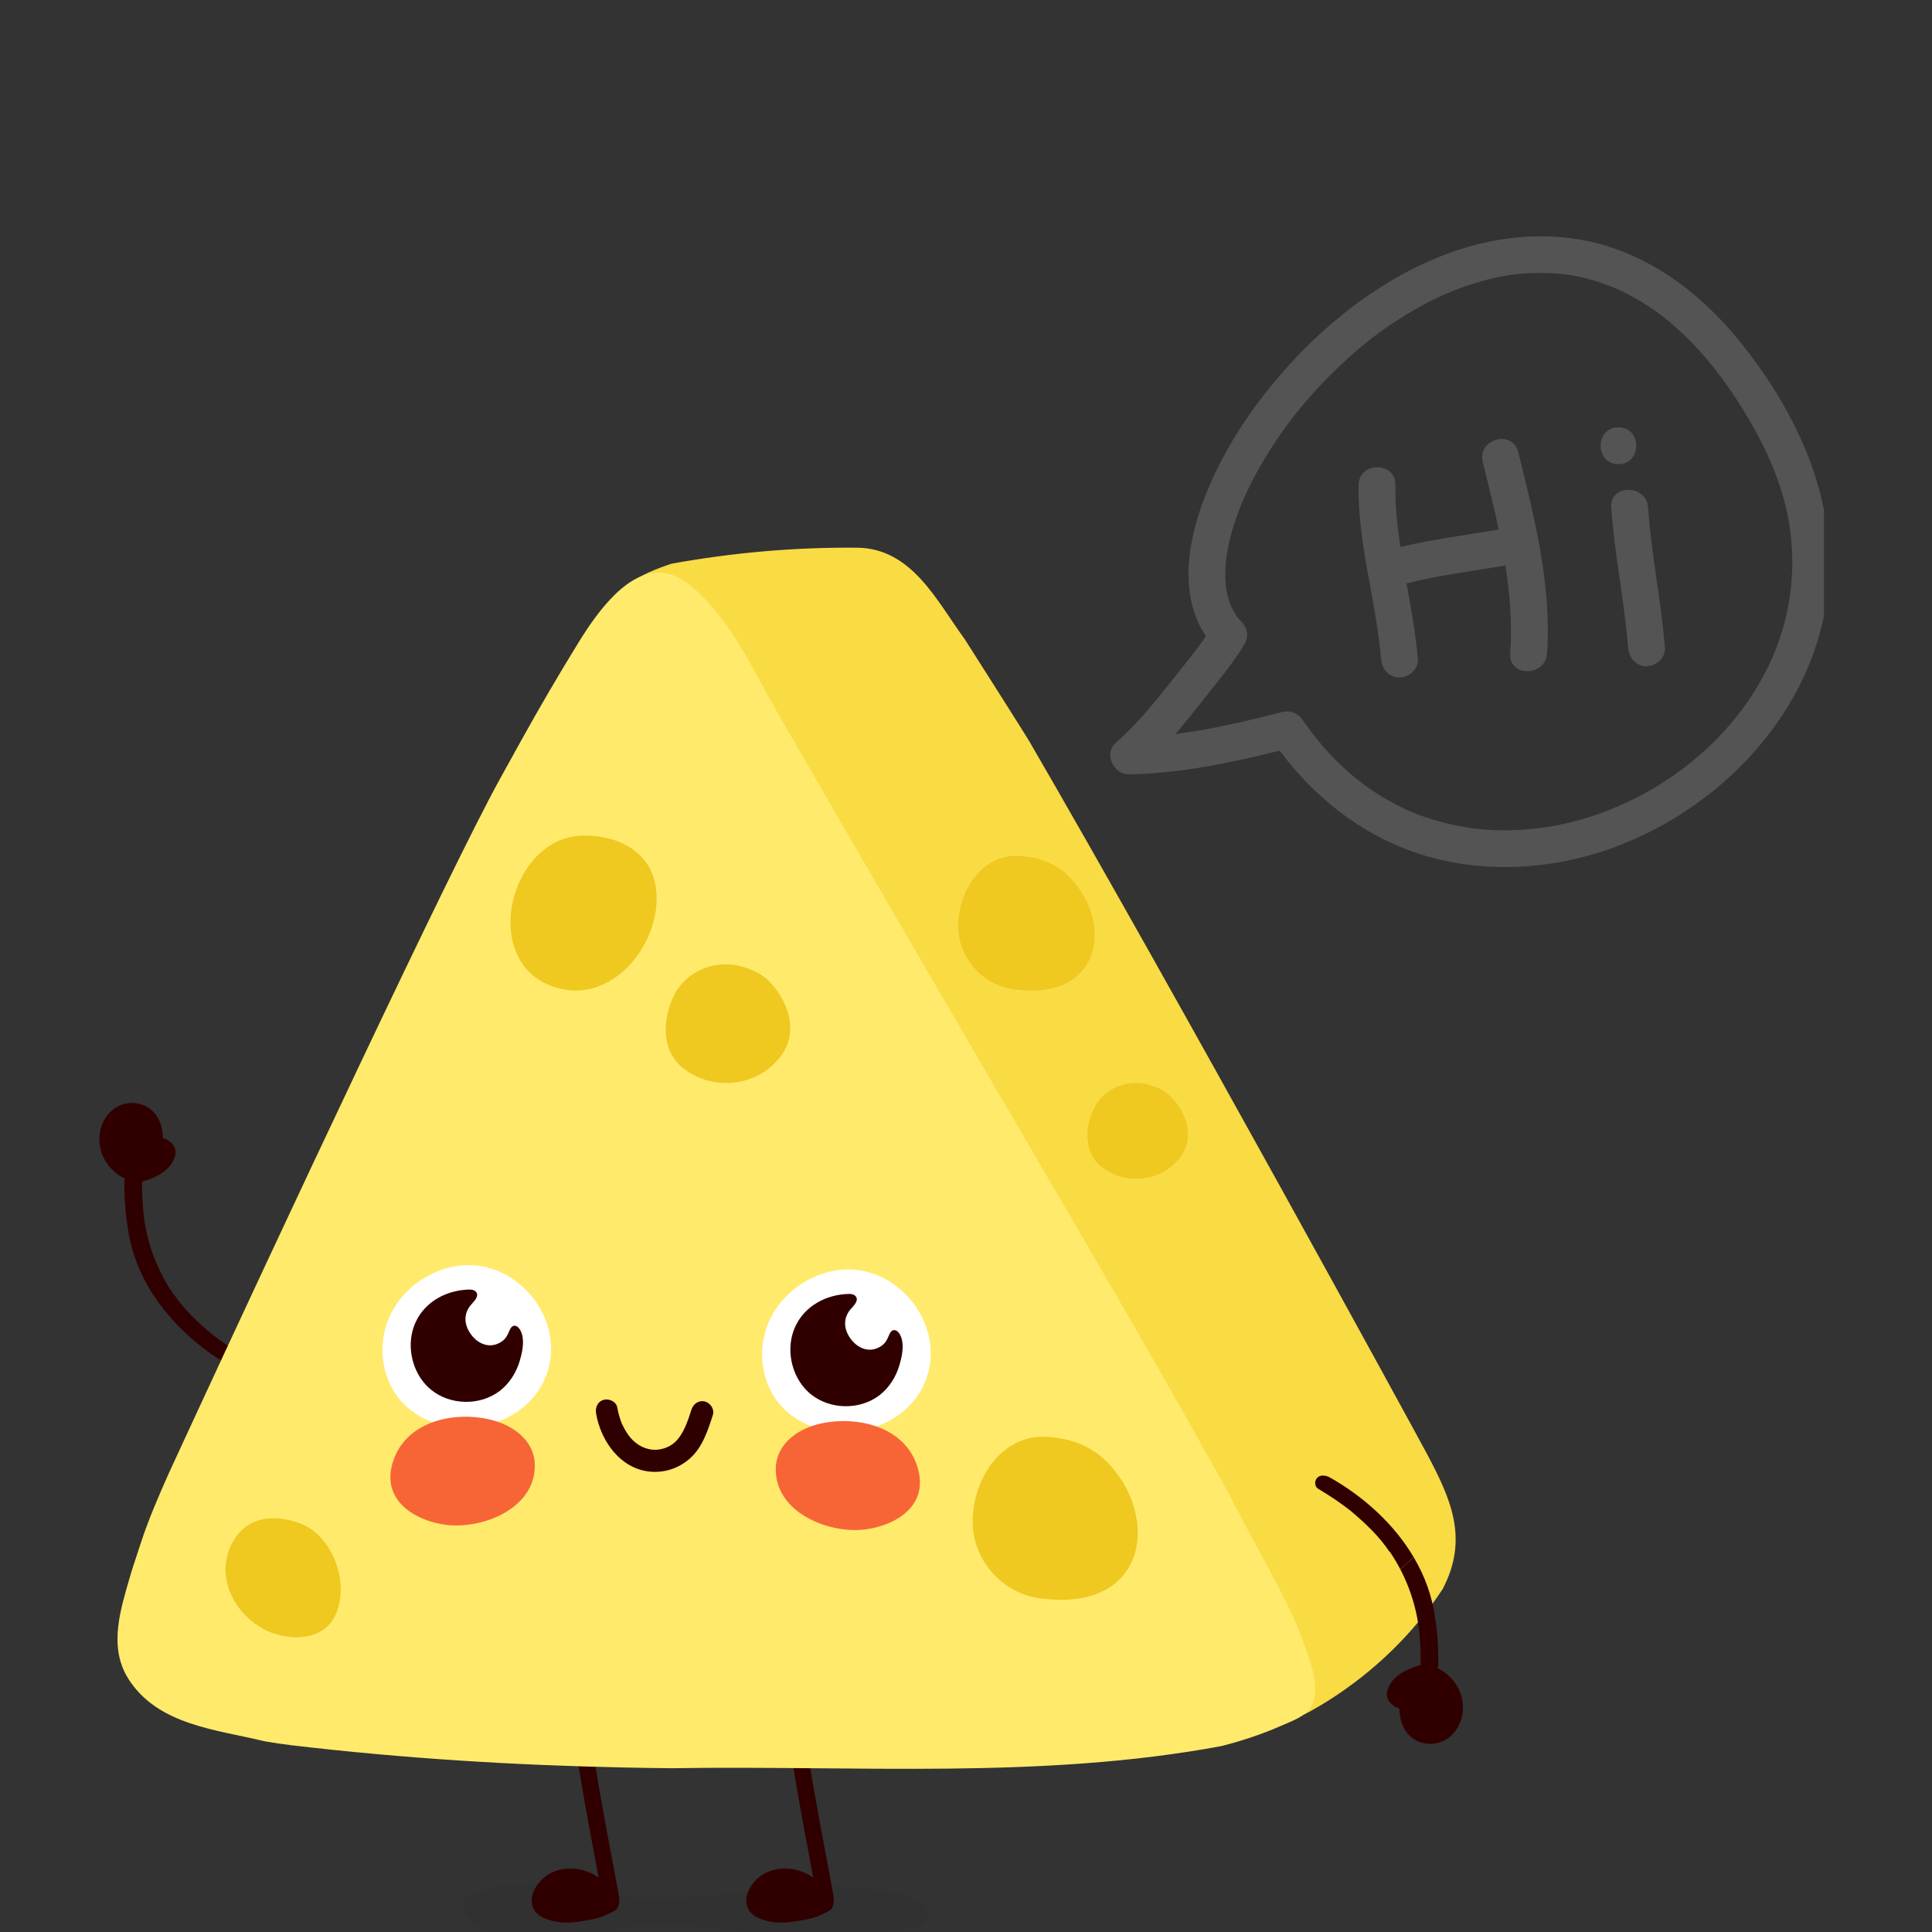 <svg xmlns="http://www.w3.org/2000/svg" xmlns:xlink="http://www.w3.org/1999/xlink" width="500" zoomAndPan="magnify" viewBox="0 0 375 375" height="500" preserveAspectRatio="xMidYMid meet" version="1.0"><rect x="0" y="0" width="375" height="375" fill="#333333" stroke="none"/><defs><clipPath id="37f9a5fd54"><path d="M 55 106.188 L 283 106.188 L 283 342 L 55 342 Z M 55 106.188 " clip-rule="nonzero"/></clipPath><clipPath id="54fe8ae6d8"><path d="M 215 45 L 354.031 45 L 354.031 168.57 L 215 168.57 Z M 215 45 " clip-rule="nonzero"/></clipPath></defs><path fill="#111111" d="M 89.789 370.656 C 90.137 371.242 90.523 371.855 90.973 372.414 C 91.418 372.973 91.93 373.473 92.527 373.828 C 97.168 376.59 102.902 376.039 108.219 375.723 C 108.98 375.676 109.73 375.637 110.469 375.609 C 117.668 375.227 124.77 372.883 132.008 373.656 C 132.809 373.703 133.605 373.766 134.406 373.836 C 140 374.332 145.582 375.34 151.227 375.52 C 159.262 375.777 167.348 375.641 175.359 374.559 C 176.633 374.391 178.844 374.211 179.652 372.574 C 180.465 370.93 179.621 369.668 178.438 369.109 C 172.723 366.41 166.508 366.406 160.539 366.121 C 148.383 365.543 136.387 369.367 124.273 368.414 C 122.926 368.305 121.586 368.109 120.25 367.871 C 117.805 367.434 115.258 366.945 112.676 366.555 C 111.816 366.426 110.953 366.305 110.09 366.203 C 105.949 365.906 101.477 365.383 97.281 365.969 C 96.441 366.09 95.613 366.25 94.805 366.469 C 93.176 367.016 91.586 367.602 90.191 368.711 C 89.914 369.258 89.797 369.957 89.789 370.656 Z M 89.789 370.656 " fill-opacity="0.05" fill-rule="nonzero"/><path fill="#300000" d="M 112.746 320.09 C 112.801 320.883 112.863 321.676 112.93 322.469 C 112.961 322.844 112.992 323.215 113.027 323.59 C 113.043 323.758 113.059 323.926 113.07 324.09 C 113.043 323.785 113.113 324.52 113.121 324.605 C 113.273 326.184 113.445 327.758 113.633 329.328 C 114.008 332.516 114.449 335.688 114.934 338.844 C 115.895 345.125 117.027 351.344 118.188 357.555 C 118.848 361.07 119.512 364.582 120.164 368.102 C 120.375 369.262 119.895 370.645 119.055 370.922 C 118.223 371.199 117.336 370.562 117.105 369.32 C 114.785 356.754 112.246 344.242 110.68 331.414 C 110.449 329.539 110.242 327.656 110.059 325.766 C 109.875 323.879 109.711 321.984 109.574 320.09 C 109.488 318.891 110.359 317.738 111.152 317.789 C 112.086 317.852 112.648 318.805 112.746 320.09 Z M 112.746 320.09 " fill-opacity="1" fill-rule="nonzero"/><path fill="#300000" d="M 119.871 368.652 C 119.559 367.992 119.184 367.395 118.656 366.879 C 118.652 366.871 118.648 366.867 118.641 366.859 C 118.605 366.805 118.574 366.746 118.551 366.684 C 118.422 366.477 118.25 366.293 118.082 366.117 C 117.875 365.895 117.668 365.676 117.445 365.465 C 116.383 364.445 115.129 363.688 113.746 363.195 C 111.391 362.355 108.57 362.516 106.414 363.84 C 104.312 365.133 102.309 368.121 103.617 370.605 C 104.285 371.871 105.805 372.484 107.109 372.82 C 108.5 373.18 109.938 373.25 111.363 373.113 C 112.738 372.98 114.098 372.723 115.453 372.434 C 116.805 372.141 118.09 371.57 119.289 370.879 C 119.656 370.684 119.883 370.371 119.988 370.016 C 120.133 369.578 120.094 369.082 119.871 368.652 Z M 119.871 368.652 " fill-opacity="1" fill-rule="nonzero"/><path fill="#300000" d="M 154.395 320.09 C 154.449 320.883 154.512 321.676 154.578 322.469 C 154.609 322.844 154.641 323.215 154.676 323.59 C 154.691 323.758 154.707 323.926 154.719 324.09 C 154.691 323.785 154.762 324.52 154.77 324.605 C 154.922 326.184 155.094 327.758 155.281 329.328 C 155.656 332.516 156.098 335.688 156.582 338.844 C 157.543 345.125 158.676 351.344 159.836 357.555 C 160.496 361.07 161.16 364.582 161.812 368.102 C 162.023 369.262 161.543 370.645 160.703 370.922 C 159.871 371.199 158.984 370.562 158.754 369.32 C 156.434 356.754 153.895 344.242 152.328 331.414 C 152.098 329.539 151.891 327.656 151.707 325.766 C 151.523 323.879 151.359 321.984 151.223 320.09 C 151.137 318.891 152.008 317.738 152.801 317.789 C 153.734 317.852 154.297 318.805 154.395 320.09 Z M 154.395 320.09 " fill-opacity="1" fill-rule="nonzero"/><path fill="#300000" d="M 161.52 368.652 C 161.207 367.992 160.832 367.395 160.305 366.879 C 160.301 366.871 160.297 366.867 160.289 366.859 C 160.254 366.805 160.223 366.746 160.199 366.684 C 160.07 366.477 159.898 366.293 159.734 366.117 C 159.527 365.895 159.316 365.676 159.094 365.465 C 158.031 364.445 156.777 363.688 155.398 363.195 C 153.039 362.355 150.219 362.516 148.062 363.84 C 145.961 365.133 143.957 368.121 145.266 370.605 C 145.934 371.871 147.453 372.484 148.758 372.82 C 150.148 373.18 151.586 373.25 153.012 373.113 C 154.387 372.98 155.75 372.723 157.102 372.434 C 158.453 372.141 159.738 371.57 160.938 370.879 C 161.305 370.684 161.531 370.371 161.637 370.016 C 161.781 369.578 161.742 369.082 161.52 368.652 Z M 161.52 368.652 " fill-opacity="1" fill-rule="nonzero"/><g clip-path="url(#37f9a5fd54)"><path fill="#f9db43" d="M 59.707 299.375 C 56.121 307.555 52.746 317.879 59.145 325.969 C 62.516 330.309 67.285 333.008 72.633 333.477 C 73.562 333.594 74.609 333.594 75.539 333.711 C 83.449 334.648 91.008 335.469 98.918 335.938 C 107.988 336.465 117 336.641 126.016 336.789 C 129.02 336.836 132.02 336.883 135.02 336.949 C 153.227 336.758 171.02 339.926 189.277 341.449 C 207.422 342.977 225.449 340.512 243.047 336.371 C 246.574 335.391 250.031 334.18 253.383 332.656 C 254.926 331.852 256.426 330.977 257.887 330.051 C 266.648 324.496 274.301 317.156 280.008 308.457 C 281.305 305.988 282.047 303.656 282.363 301.402 C 282.676 299.148 282.562 296.977 282.137 294.832 C 281.289 290.547 279.203 286.387 276.836 281.941 C 274.527 277.605 228.543 193.395 199.688 143.715 C 199.109 142.723 188.055 125.281 187.262 124.078 C 181.812 116.625 177.016 106.488 166.484 106.309 C 154.391 106.191 142.293 107.246 130.359 109.41 C 128.832 109.906 127.332 110.469 125.883 111.121 C 121.535 113.078 118.273 116.613 115.484 121.012 C 113.391 124.41 111.594 127.301 109.855 130.695 C 109.512 131.426 109.172 132.152 108.836 132.879 C 108.5 133.605 108.164 134.328 107.832 135.055 C 107.391 135.992 106.961 136.93 106.539 137.855 C 106.121 138.781 105.711 139.703 105.312 140.605 C 104.801 141.93 104.305 143.254 103.809 144.578 C 103.453 145.953 103.129 147.344 102.836 148.75 C 102.246 150.695 101.676 152.648 101.125 154.605 C 97.82 166.355 95.324 178.316 92.922 190.281 C 91.879 195.711 90.871 201.188 89.844 206.699 C 88.215 215.848 86.355 224.289 84.223 232.918 C 82.762 238.723 81.102 244.543 79.133 250.375 C 77.172 256.211 74.91 262.051 72.32 267.891 C 68.91 275.305 66.004 282.93 63.109 290.504 C 61.879 293.754 60.754 296.73 59.707 299.375 Z M 59.707 299.375 " fill-opacity="1" fill-rule="nonzero"/></g><path fill="#300000" d="M 47.59 263.312 C 45.32 261.988 43.16 260.562 41.113 258.953 L 41.207 259.008 C 38.441 256.715 35.781 254.238 33.785 251.273 L 33.824 251.422 C 33.027 250.289 32.309 249.113 31.66 247.898 L 29.109 250.309 C 33.02 256.793 39.043 262.066 45.625 265.699 C 46.512 266.105 47.707 266.191 48.219 265.117 C 48.512 264.41 48.234 263.613 47.59 263.312 Z M 47.59 263.312 " fill-opacity="1" fill-rule="nonzero"/><path fill="#300000" d="M 27.578 230.176 C 27.578 230.145 27.578 230.113 27.582 230.082 C 27.578 229.914 27.578 230.152 27.578 230.176 Z M 27.578 230.176 " fill-opacity="1" fill-rule="nonzero"/><path fill="#300000" d="M 27.75 234.293 C 27.684 233.508 27.637 232.723 27.609 231.938 C 27.594 231.52 27.582 231.102 27.578 230.684 C 27.578 230.488 27.582 230.289 27.578 230.094 C 27.578 230.09 27.578 230.086 27.578 230.082 C 27.578 230.113 27.578 230.145 27.578 230.176 C 27.578 230.152 27.578 229.914 27.578 230.082 C 27.582 229.965 27.582 229.848 27.586 229.734 C 27.605 228.824 27.125 227.863 26.121 227.766 C 25.281 227.68 24.188 228.266 24.168 229.242 C 24.102 232.297 24.312 235.344 24.801 238.332 C 25.387 242.66 26.918 246.676 29.109 250.309 L 31.66 247.898 C 29.43 243.715 28.082 239.078 27.75 234.293 Z M 27.75 234.293 " fill-opacity="1" fill-rule="nonzero"/><path fill="#300000" d="M 26.793 227.855 C 26.332 227.824 25.895 227.734 25.477 227.602 C 25.059 227.465 24.664 227.281 24.293 227.059 C 22.281 225.695 20.656 223.5 20.836 220.812 C 20.867 220.398 20.93 219.996 21.027 219.605 C 21.48 217.055 23.949 215.258 26.348 215.664 C 30.113 216.352 30.895 221.156 29.379 224.422 C 29.152 224.977 28.875 225.5 28.543 225.973 C 28.23 226.422 27.871 226.836 27.457 227.211 C 27.262 227.402 27.039 227.613 26.793 227.855 Z M 26.793 227.855 " fill-opacity="1" fill-rule="nonzero"/><path fill="#300000" d="M 27.012 226.309 C 26.676 226.281 26.336 226.238 26.012 226.148 C 26.289 226.227 25.785 226.059 25.789 226.059 C 25.637 226 25.488 225.934 25.34 225.863 C 25.301 225.844 24.867 225.57 25.164 225.777 C 25.062 225.707 24.961 225.633 24.863 225.555 C 24.664 225.406 24.473 225.246 24.285 225.082 C 24.191 225 24.098 224.914 24.008 224.824 C 23.965 224.785 23.676 224.477 23.934 224.762 C 23.766 224.574 23.602 224.383 23.449 224.184 C 23.324 224.02 23.203 223.848 23.094 223.672 C 23.027 223.566 22.961 223.457 22.898 223.348 C 23.09 223.68 22.836 223.207 22.805 223.141 C 22.703 222.91 22.613 222.676 22.539 222.434 C 22.512 222.355 22.488 222.273 22.465 222.191 C 22.562 222.547 22.461 222.133 22.453 222.078 C 22.406 221.824 22.379 221.562 22.367 221.305 C 22.363 221.25 22.387 220.82 22.363 221.172 C 22.375 220.973 22.391 220.773 22.418 220.574 C 22.453 220.324 22.508 220.078 22.562 219.828 C 22.59 219.703 22.613 219.578 22.645 219.453 C 22.543 219.84 22.66 219.438 22.684 219.371 C 22.773 219.137 22.883 218.914 23.004 218.695 C 22.809 219.051 23.008 218.699 23.055 218.637 C 23.125 218.535 23.203 218.441 23.277 218.344 C 23.355 218.25 23.441 218.164 23.523 218.07 C 23.789 217.777 23.27 218.254 23.586 218.016 C 23.777 217.871 23.973 217.727 24.168 217.586 C 24.488 217.359 23.887 217.703 24.242 217.543 C 24.332 217.504 24.422 217.457 24.516 217.418 C 24.605 217.379 24.699 217.344 24.793 217.312 C 24.867 217.285 24.941 217.262 25.02 217.238 C 24.824 217.285 24.812 217.289 24.98 217.25 C 25.219 217.211 25.449 217.184 25.691 217.164 C 26.074 217.133 25.387 217.113 25.766 217.172 C 25.867 217.188 25.969 217.191 26.066 217.207 C 26.168 217.223 26.266 217.246 26.363 217.266 C 26.746 217.336 26.059 217.133 26.414 217.281 C 26.57 217.344 27.035 217.449 27.121 217.605 C 27.062 217.57 27.008 217.539 26.949 217.504 C 27.012 217.543 27.07 217.582 27.129 217.625 C 27.215 217.688 27.297 217.758 27.379 217.828 C 27.43 217.875 27.48 217.922 27.535 217.969 C 27.809 218.203 27.328 217.699 27.551 217.984 C 27.684 218.152 27.816 218.316 27.934 218.5 C 27.988 218.586 28.203 218.82 27.957 218.523 C 28.043 218.625 28.094 218.797 28.145 218.918 C 28.219 219.086 28.281 219.262 28.34 219.438 C 28.371 219.543 28.402 219.652 28.434 219.758 C 28.324 219.367 28.422 219.738 28.438 219.816 C 28.523 220.273 28.559 220.73 28.566 221.195 C 28.559 220.793 28.566 221.188 28.562 221.262 C 28.555 221.418 28.539 221.574 28.523 221.73 C 28.492 222.004 28.449 222.277 28.395 222.547 C 28.379 222.621 28.359 222.699 28.34 222.777 C 28.324 222.852 28.305 222.926 28.281 223.004 C 28.344 222.789 28.348 222.766 28.297 222.938 C 28.203 223.195 28.113 223.445 28.008 223.695 C 27.863 224.031 27.711 224.355 27.543 224.68 C 27.523 224.715 27.379 224.938 27.516 224.734 C 27.398 224.914 27.277 225.09 27.145 225.262 C 26.625 225.941 26.238 226.234 25.586 226.875 C 25.004 227.445 25.199 228.613 25.816 229.074 C 26.562 229.625 27.371 229.453 27.996 228.84 C 28.055 228.781 28.117 228.723 28.176 228.664 C 28.371 228.473 28.039 228.793 28.219 228.621 C 28.359 228.488 28.5 228.359 28.641 228.223 C 28.969 227.91 29.277 227.586 29.555 227.227 C 30.062 226.559 30.465 225.816 30.801 225.051 C 31.266 223.977 31.582 222.82 31.633 221.645 C 31.738 219.254 31.051 216.566 28.988 215.133 C 26.75 213.582 23.719 213.754 21.668 215.574 C 19.469 217.527 18.801 220.734 19.637 223.516 C 20.543 226.52 23.445 229.137 26.574 229.402 C 27.379 229.473 28.238 228.953 28.324 228.078 C 28.402 227.273 27.875 226.383 27.012 226.309 Z M 27.012 226.309 " fill-opacity="1" fill-rule="nonzero"/><path fill="#300000" d="M 31.016 224.617 C 31.152 224.402 31.277 224.18 31.43 223.98 C 31.469 223.918 31.516 223.863 31.562 223.809 C 31.531 223.84 31.504 223.871 31.473 223.902 C 31.387 223.914 30.938 224.07 30.902 223.992 C 30.953 223.996 31 224.004 31.051 224.012 C 31.133 224.027 31.117 224.02 30.996 223.988 C 30.879 223.949 30.863 223.945 30.945 223.977 C 30.996 223.992 31.043 224.012 31.09 224.035 C 31.336 224.121 30.984 224.008 31.004 223.973 C 31.031 223.992 31.059 224.016 31.086 224.035 C 31.188 224.125 31.191 224.121 31.098 224.023 C 31.02 223.938 31.008 223.926 31.059 223.988 C 31.09 224.023 31.117 224.062 31.145 224.105 C 31.074 224.117 30.996 223.754 30.992 223.711 C 31.035 223.977 30.961 223.438 30.984 223.625 C 30.996 223.727 31.059 223.465 30.98 223.617 C 30.926 223.719 30.887 223.84 30.84 223.949 C 30.789 224.078 30.766 224.102 30.852 223.965 C 30.73 224.168 30.574 224.348 30.422 224.527 C 30.344 224.621 30.301 224.668 30.414 224.555 C 30.332 224.637 30.234 224.715 30.145 224.789 C 29.977 224.926 29.801 225.051 29.621 225.168 C 29.539 225.223 29.453 225.27 29.375 225.32 C 29.598 225.184 29.324 225.344 29.277 225.367 C 29.082 225.465 28.887 225.543 28.688 225.629 C 27.793 226.023 26.883 226.367 25.938 226.613 C 26.312 227.582 26.691 228.551 27.07 229.523 C 28.32 229.188 29.438 228.242 30.059 227.105 C 30.348 226.582 30.645 226.051 30.887 225.508 C 30.988 225.281 31.09 225.055 31.176 224.824 C 31.344 224.367 31.367 223.938 31.352 223.453 C 31.324 222.633 30.406 221.957 29.629 222.086 C 28.746 222.23 28.242 222.945 28.273 223.82 C 28.289 224.207 28.328 223.57 28.336 223.574 C 28.344 223.582 28.238 223.824 28.23 223.844 C 28.141 224.055 28.051 224.262 27.953 224.465 C 27.758 224.887 27.531 225.305 27.297 225.707 C 27.379 225.562 27.316 225.672 27.258 225.746 C 27.195 225.824 27.133 225.902 27.066 225.977 C 26.992 226.07 26.934 226.129 27.055 226.012 C 26.988 226.074 26.918 226.133 26.844 226.191 C 26.773 226.246 26.699 226.301 26.625 226.352 C 26.312 226.574 26.746 226.332 26.547 226.398 C 26.34 226.473 26.148 226.559 25.934 226.613 C 25.148 226.824 24.75 227.93 25.059 228.641 C 25.434 229.488 26.227 229.742 27.066 229.52 C 28.297 229.199 29.539 228.742 30.664 228.141 C 31.965 227.441 33.141 226.461 33.738 225.066 C 34.047 224.348 34.211 223.578 33.934 222.824 C 33.676 222.121 33.137 221.629 32.512 221.27 C 31.898 220.918 31.039 220.75 30.363 220.996 C 29.531 221.297 29.062 221.938 28.605 222.652 C 28.168 223.336 28.113 224.312 28.836 224.848 C 29.453 225.305 30.547 225.348 31.016 224.617 Z M 31.016 224.617 " fill-opacity="1" fill-rule="nonzero"/><path fill="#300000" d="M 256.004 289.062 C 258.266 290.41 260.414 291.852 262.445 293.477 L 262.355 293.422 C 265.102 295.738 267.738 298.238 269.711 301.219 L 269.676 301.07 C 270.461 302.207 271.172 303.395 271.809 304.613 L 274.379 302.223 C 270.523 295.703 264.543 290.383 257.992 286.695 C 257.109 286.281 255.914 286.18 255.395 287.254 C 255.094 287.961 255.367 288.758 256.004 289.062 Z M 256.004 289.062 " fill-opacity="1" fill-rule="nonzero"/><path fill="#300000" d="M 275.605 318.25 C 275.668 319.035 275.707 319.82 275.73 320.605 C 275.742 321.023 275.746 321.441 275.746 321.859 C 275.746 322.055 275.742 322.254 275.742 322.449 C 275.742 322.453 275.742 322.457 275.742 322.461 C 275.742 322.43 275.746 322.398 275.746 322.367 C 275.746 322.391 275.742 322.629 275.742 322.461 C 275.738 322.578 275.738 322.695 275.734 322.809 C 275.707 323.715 276.176 324.684 277.18 324.793 C 278.02 324.883 279.117 324.305 279.145 323.332 C 279.234 320.277 279.051 317.23 278.586 314.234 C 278.035 309.902 276.539 305.875 274.379 302.227 L 271.809 304.613 C 274.004 308.816 275.312 313.465 275.605 318.25 Z M 275.605 318.25 " fill-opacity="1" fill-rule="nonzero"/><path fill="#300000" d="M 276.512 324.695 C 276.973 324.73 277.41 324.824 277.824 324.961 C 278.238 325.102 278.633 325.285 279.004 325.512 C 281.004 326.895 282.609 329.105 282.41 331.789 C 282.375 332.199 282.305 332.605 282.207 332.992 C 281.73 335.543 279.25 337.316 276.855 336.887 C 273.094 336.172 272.352 331.359 273.895 328.105 C 274.125 327.555 274.41 327.035 274.742 326.562 C 275.059 326.117 275.422 325.703 275.84 325.332 C 276.039 325.148 276.262 324.938 276.512 324.695 Z M 276.512 324.695 " fill-opacity="1" fill-rule="nonzero"/><path fill="#300000" d="M 276.281 326.238 C 276.613 326.27 276.953 326.316 277.277 326.41 C 277 326.328 277.504 326.5 277.5 326.5 C 277.652 326.562 277.801 326.629 277.945 326.699 C 277.984 326.719 278.418 327 278.121 326.789 C 278.223 326.859 278.32 326.934 278.422 327.008 C 278.617 327.164 278.812 327.32 278.996 327.488 C 279.09 327.574 279.18 327.66 279.27 327.746 C 279.312 327.789 279.598 328.098 279.344 327.816 C 279.508 328 279.672 328.195 279.82 328.395 C 279.945 328.562 280.066 328.734 280.176 328.91 C 280.242 329.02 280.305 329.125 280.367 329.234 C 280.18 328.902 280.43 329.379 280.457 329.445 C 280.559 329.676 280.645 329.914 280.719 330.152 C 280.746 330.234 280.766 330.316 280.789 330.398 C 280.695 330.039 280.793 330.453 280.801 330.508 C 280.844 330.766 280.871 331.027 280.883 331.285 C 280.883 331.34 280.859 331.77 280.887 331.418 C 280.871 331.617 280.852 331.816 280.824 332.012 C 280.785 332.266 280.73 332.512 280.672 332.758 C 280.645 332.887 280.621 333.012 280.586 333.137 C 280.691 332.75 280.57 333.148 280.547 333.215 C 280.453 333.449 280.344 333.672 280.219 333.891 C 280.418 333.535 280.215 333.887 280.168 333.949 C 280.098 334.047 280.023 334.145 279.941 334.238 C 279.863 334.332 279.777 334.422 279.695 334.512 C 279.43 334.805 279.949 334.328 279.633 334.566 C 279.438 334.711 279.246 334.852 279.047 334.988 C 278.727 335.211 279.328 334.875 278.973 335.031 C 278.883 335.074 278.793 335.117 278.699 335.156 C 278.609 335.191 278.516 335.227 278.422 335.258 C 278.344 335.285 278.27 335.309 278.195 335.328 C 278.387 335.285 278.398 335.281 278.23 335.32 C 277.992 335.355 277.762 335.383 277.523 335.398 C 277.137 335.426 277.824 335.453 277.445 335.391 C 277.344 335.375 277.242 335.367 277.145 335.352 C 277.047 335.336 276.949 335.312 276.848 335.293 C 276.465 335.215 277.152 335.426 276.801 335.277 C 276.645 335.207 276.18 335.102 276.094 334.945 C 276.152 334.977 276.207 335.012 276.266 335.047 C 276.203 335.008 276.145 334.965 276.09 334.922 C 276.004 334.859 275.922 334.793 275.84 334.723 C 275.785 334.676 275.738 334.625 275.684 334.578 C 275.414 334.34 275.891 334.848 275.668 334.562 C 275.539 334.391 275.406 334.227 275.293 334.043 C 275.238 333.957 275.02 333.719 275.266 334.02 C 275.184 333.918 275.133 333.746 275.082 333.625 C 275.012 333.453 274.949 333.281 274.895 333.105 C 274.859 332.996 274.832 332.887 274.801 332.781 C 274.906 333.172 274.812 332.801 274.801 332.723 C 274.715 332.266 274.688 331.805 274.68 331.34 C 274.684 331.746 274.68 331.352 274.684 331.277 C 274.695 331.121 274.707 330.965 274.727 330.805 C 274.758 330.531 274.805 330.262 274.863 329.992 C 274.879 329.914 274.898 329.84 274.918 329.762 C 274.938 329.688 274.957 329.613 274.977 329.535 C 274.914 329.75 274.91 329.773 274.965 329.602 C 275.059 329.348 275.148 329.094 275.258 328.848 C 275.406 328.512 275.559 328.188 275.73 327.867 C 275.75 327.832 275.895 327.609 275.762 327.816 C 275.879 327.637 276 327.461 276.133 327.289 C 276.66 326.613 277.047 326.324 277.703 325.688 C 278.293 325.121 278.105 323.953 277.492 323.488 C 276.754 322.93 275.941 323.098 275.312 323.703 C 275.25 323.762 275.191 323.82 275.129 323.879 C 274.934 324.066 275.27 323.75 275.086 323.918 C 274.945 324.051 274.805 324.184 274.664 324.312 C 274.332 324.625 274.02 324.945 273.738 325.305 C 273.227 325.969 272.816 326.707 272.477 327.473 C 272 328.539 271.68 329.695 271.617 330.867 C 271.492 333.258 272.156 335.949 274.207 337.398 C 276.43 338.973 279.465 338.828 281.527 337.023 C 283.742 335.09 284.441 331.887 283.625 329.098 C 282.746 326.086 279.863 323.445 276.738 323.152 C 275.934 323.078 275.07 323.59 274.977 324.461 C 274.895 325.262 275.414 326.16 276.281 326.238 Z M 276.281 326.238 " fill-opacity="1" fill-rule="nonzero"/><path fill="#300000" d="M 272.262 327.898 C 272.121 328.109 271.996 328.332 271.844 328.535 C 271.801 328.594 271.754 328.648 271.703 328.703 C 271.734 328.672 271.77 328.641 271.801 328.609 C 271.887 328.598 272.336 328.449 272.367 328.523 C 272.32 328.52 272.27 328.516 272.219 328.504 C 272.137 328.488 272.156 328.496 272.273 328.527 C 272.391 328.566 272.406 328.57 272.324 328.539 C 272.277 328.523 272.23 328.504 272.184 328.48 C 271.934 328.391 272.285 328.512 272.266 328.543 C 272.238 328.523 272.211 328.5 272.184 328.48 C 272.082 328.391 272.082 328.391 272.172 328.492 C 272.25 328.582 272.262 328.594 272.211 328.527 C 272.18 328.492 272.152 328.453 272.129 328.41 C 272.199 328.398 272.27 328.762 272.277 328.809 C 272.234 328.539 272.305 329.082 272.281 328.895 C 272.27 328.789 272.207 329.051 272.289 328.902 C 272.344 328.797 272.383 328.68 272.43 328.57 C 272.484 328.441 272.504 328.418 272.422 328.555 C 272.543 328.352 272.699 328.176 272.852 327.996 C 272.93 327.902 272.977 327.855 272.859 327.969 C 272.945 327.887 273.039 327.812 273.133 327.734 C 273.301 327.602 273.477 327.477 273.66 327.359 C 273.742 327.309 273.824 327.262 273.91 327.211 C 273.68 327.348 273.957 327.188 274.008 327.164 C 274.199 327.07 274.398 326.992 274.594 326.906 C 275.492 326.52 276.41 326.188 277.355 325.945 C 276.988 324.973 276.617 324 276.246 323.031 C 274.992 323.352 273.867 324.293 273.234 325.422 C 272.945 325.941 272.645 326.469 272.395 327.012 C 272.293 327.234 272.188 327.461 272.102 327.695 C 271.93 328.152 271.902 328.578 271.914 329.062 C 271.938 329.883 272.844 330.566 273.625 330.445 C 274.508 330.309 275.016 329.598 274.996 328.723 C 274.984 328.336 274.938 328.973 274.93 328.965 C 274.922 328.957 275.031 328.719 275.039 328.695 C 275.129 328.488 275.223 328.281 275.32 328.078 C 275.516 327.66 275.75 327.242 275.988 326.844 C 275.902 326.984 275.965 326.875 276.023 326.805 C 276.09 326.727 276.152 326.652 276.219 326.574 C 276.293 326.484 276.355 326.422 276.23 326.539 C 276.297 326.477 276.371 326.418 276.441 326.363 C 276.516 326.309 276.59 326.254 276.668 326.203 C 276.977 325.984 276.543 326.223 276.742 326.156 C 276.949 326.086 277.145 326 277.355 325.945 C 278.145 325.742 278.555 324.641 278.246 323.93 C 277.879 323.074 277.09 322.816 276.246 323.027 C 275.012 323.34 273.77 323.785 272.637 324.379 C 271.332 325.066 270.148 326.039 269.539 327.43 C 269.223 328.145 269.051 328.91 269.324 329.668 C 269.574 330.371 270.109 330.867 270.734 331.234 C 271.344 331.59 272.199 331.766 272.879 331.527 C 273.711 331.23 274.184 330.594 274.648 329.883 C 275.094 329.203 275.156 328.227 274.438 327.684 C 273.828 327.223 272.734 327.168 272.262 327.898 Z M 272.262 327.898 " fill-opacity="1" fill-rule="nonzero"/><path fill="#ffea6c" d="M 25.273 305.879 C 23.441 312.25 21 319.52 24.836 325.734 C 30.535 334.883 42.047 335.703 51.375 337.984 C 53.102 338.285 54.84 338.539 56.586 338.754 C 78.359 341.32 99.691 342.625 121.203 343.07 C 124.273 343.137 127.352 343.18 130.434 343.211 C 165.902 342.625 202.07 345.438 237.086 338.91 C 241.02 337.91 244.867 336.641 248.574 335.016 C 252.035 333.496 255.141 332.613 255.266 328.375 C 255.363 325.094 254.086 321.816 252.992 318.781 C 251.773 315.391 250.219 312.09 248.551 308.844 C 246.887 305.594 245.109 302.398 243.445 299.215 C 240.797 294.539 238.473 289.613 235.711 284.895 C 234.395 282.523 233.07 280.156 231.738 277.793 C 230.41 275.43 229.07 273.066 227.73 270.711 C 219.746 256.656 211.613 242.684 203.453 228.73 C 191.891 208.965 180.367 189.18 168.875 169.375 C 163.031 159.305 157.195 149.23 151.371 139.148 C 147.965 133.258 144.891 126.73 140.824 121.09 C 139.809 119.68 138.73 118.328 137.57 117.051 C 136.41 115.777 135.164 114.582 133.816 113.488 C 132.312 112.266 130.828 111.57 129.387 111.285 C 122.164 109.879 115.887 118.871 112.234 124.797 C 108.461 130.914 104.727 137.309 101.246 143.582 C 99.824 146.145 98.41 148.703 97 151.258 C 87.316 168.785 54.004 240 35.887 279.191 C 34.754 281.641 33.68 283.965 32.68 286.141 C 31.723 288.289 30.781 290.445 29.887 292.629 C 28.992 294.809 28.152 297.016 27.41 299.258 C 26.09 303.199 25.352 305.547 25.273 305.879 Z M 25.273 305.879 " fill-opacity="1" fill-rule="nonzero"/><path fill="#efc820" d="M 113.398 162.18 C 98.336 162.176 92.461 188.602 109.234 192.004 C 119.574 194.105 128.266 182.797 127.391 173.008 C 126.711 165.438 120.188 162.184 113.398 162.18 Z M 113.398 162.18 " fill-opacity="1" fill-rule="nonzero"/><path fill="#efc820" d="M 203.035 278.887 C 198.133 278.57 193.828 281.504 191.387 285.723 C 189.934 288.246 189.062 291.031 188.867 293.828 C 188.016 301.793 193.945 309.18 201.855 310.234 C 206.621 310.824 211.508 310.703 215.695 307.891 C 223.02 302.73 221.625 292.527 217.016 286.328 C 215.949 284.801 214.672 283.438 213.207 282.32 C 211.742 281.199 210.086 280.328 208.254 279.781 C 206.559 279.242 204.793 278.953 203.035 278.887 Z M 203.035 278.887 " fill-opacity="1" fill-rule="nonzero"/><path fill="#efc820" d="M 197.762 166.145 C 193.715 165.883 190.16 168.305 188.145 171.789 C 186.945 173.871 186.227 176.172 186.066 178.48 C 185.359 185.055 190.258 191.156 196.785 192.027 C 200.723 192.512 204.754 192.414 208.211 190.09 C 214.262 185.828 213.109 177.406 209.305 172.289 C 208.422 171.027 207.371 169.902 206.16 168.98 C 204.949 168.059 203.582 167.336 202.07 166.887 C 200.672 166.438 199.215 166.199 197.762 166.145 Z M 197.762 166.145 " fill-opacity="1" fill-rule="nonzero"/><path fill="#efc820" d="M 57.98 295.594 C 54.375 294.305 49.84 294.07 46.816 297.121 C 44.953 298.996 44.023 301.34 43.793 303.805 C 43.441 309.199 46.934 314.125 51.699 316.473 C 56.234 318.582 62.863 318.582 65.191 313.305 C 67.285 308.379 65.773 302.398 62.336 298.543 C 61.141 297.215 59.68 296.172 57.98 295.594 Z M 57.98 295.594 " fill-opacity="1" fill-rule="nonzero"/><path fill="#efc820" d="M 144.988 187.945 C 139.789 185.918 133.395 188.027 130.836 193.188 C 128.512 197.879 128.277 204.094 132.812 207.496 C 138.859 212.07 147.816 210.781 152.004 204.328 C 154.91 199.754 152.816 194.242 149.535 190.727 C 148.293 189.438 146.766 188.445 144.988 187.945 Z M 144.988 187.945 " fill-opacity="1" fill-rule="nonzero"/><path fill="#efc820" d="M 223.809 210.828 C 219.613 209.195 214.453 210.895 212.391 215.059 C 210.512 218.844 210.324 223.859 213.984 226.605 C 218.863 230.297 226.09 229.254 229.469 224.051 C 231.812 220.359 230.125 215.91 227.477 213.074 C 226.477 212.035 225.242 211.234 223.809 210.828 Z M 223.809 210.828 " fill-opacity="1" fill-rule="nonzero"/><path fill="#ffffff" d="M 147.941 263.461 C 147.895 262.148 148.004 260.828 148.277 259.539 C 149.738 252.613 155.961 247.363 162.828 246.516 C 174.258 245.102 184.074 257.402 179.516 268.312 C 175.281 278.449 160.691 281.023 152.695 273.961 C 149.691 271.309 148.09 267.426 147.941 263.461 Z M 147.941 263.461 " fill-opacity="1" fill-rule="nonzero"/><path fill="#300000" d="M 153.449 262.879 C 153.301 261.031 153.59 259.152 154.371 257.465 C 156.262 253.395 160.465 251.242 164.781 251.148 C 165.211 251.141 165.695 251.219 166.016 251.531 C 166.805 252.297 165.797 253.359 165.27 253.934 C 163.848 255.469 163.668 257.32 164.66 259.156 C 165.539 260.777 167.25 262.133 169.164 261.961 C 169.844 261.898 170.492 261.641 171.055 261.258 C 171.734 260.793 172.09 260.23 172.406 259.5 C 172.668 258.902 172.969 257.984 173.805 258.207 C 174.453 258.383 174.902 259.367 175.047 259.961 C 175.438 261.582 175.039 263.383 174.59 264.945 C 173.926 267.242 172.566 269.406 170.66 270.848 C 166.832 273.75 161.043 273.629 157.332 270.578 C 155.055 268.703 153.691 265.828 153.449 262.879 Z M 153.449 262.879 " fill-opacity="1" fill-rule="nonzero"/><path fill="#ffffff" d="M 74.254 262.613 C 74.203 261.301 74.312 259.98 74.586 258.691 C 76.047 251.766 82.27 246.516 89.137 245.668 C 100.57 244.254 110.383 256.555 105.828 267.465 C 101.59 277.602 87 280.176 79.004 273.113 C 76.004 270.461 74.402 266.578 74.254 262.613 Z M 74.254 262.613 " fill-opacity="1" fill-rule="nonzero"/><path fill="#300000" d="M 79.758 262.031 C 79.609 260.18 79.898 258.301 80.68 256.617 C 82.57 252.543 86.773 250.395 91.09 250.301 C 91.52 250.293 92.004 250.367 92.328 250.684 C 93.113 251.449 92.105 252.512 91.578 253.086 C 90.156 254.621 89.98 256.473 90.969 258.309 C 91.848 259.93 93.559 261.285 95.473 261.109 C 96.152 261.051 96.801 260.789 97.363 260.406 C 98.043 259.945 98.398 259.379 98.715 258.648 C 98.977 258.055 99.277 257.137 100.113 257.359 C 100.762 257.535 101.215 258.516 101.355 259.113 C 101.746 260.73 101.348 262.535 100.898 264.098 C 100.234 266.391 98.875 268.555 96.969 270 C 93.141 272.902 87.352 272.781 83.645 269.73 C 81.363 267.852 80 264.98 79.758 262.031 Z M 79.758 262.031 " fill-opacity="1" fill-rule="nonzero"/><path fill="#f76537" d="M 178.492 286.625 C 179.309 293.066 172.996 296.344 167.547 296.902 C 160.574 297.613 150.484 293.48 150.578 285.133 C 150.637 280.082 155.086 277.199 159.516 276.262 C 166.367 274.816 175.312 276.859 177.918 284.258 C 178.211 285.086 178.398 285.875 178.492 286.625 Z M 178.492 286.625 " fill-opacity="1" fill-rule="nonzero"/><path fill="#f76537" d="M 75.871 285.441 C 74.91 291.867 81.145 295.285 86.582 295.969 C 93.535 296.84 103.719 292.941 103.812 284.594 C 103.867 279.543 99.484 276.559 95.078 275.52 C 88.262 273.918 79.273 275.754 76.5 283.09 C 76.188 283.91 75.98 284.695 75.871 285.441 Z M 75.871 285.441 " fill-opacity="1" fill-rule="nonzero"/><path fill="#300000" d="M 138.367 274.652 C 137.418 277.598 136.363 280.867 134.004 283.004 C 131.797 285.008 128.875 285.977 125.922 285.617 C 120.312 284.941 116.625 279.676 115.703 274.379 C 115.5 273.23 115.969 272.055 117.164 271.707 C 118.188 271.41 119.613 272.031 119.812 273.184 C 119.992 274.203 120.266 275.191 120.637 276.156 C 120.793 276.559 120.625 276.16 120.793 276.52 C 120.914 276.777 121.043 277.027 121.18 277.277 C 121.434 277.738 121.715 278.184 122.023 278.609 C 123.012 279.977 124.508 281.059 126.316 281.344 C 127.961 281.602 129.883 281.031 131.09 279.852 C 132.73 278.25 133.504 275.801 134.215 273.59 C 134.57 272.48 135.645 271.727 136.816 272.027 C 137.883 272.301 138.727 273.535 138.367 274.652 Z M 138.367 274.652 " fill-opacity="1" fill-rule="nonzero"/><g clip-path="url(#54fe8ae6d8)"><path fill="#545454" d="M 355.008 106.977 C 354.309 91.812 346.984 77.75 337.578 66.133 C 329.836 56.562 319.273 48.723 306.938 46.559 C 284.809 42.68 263.543 55.762 249.379 71.773 C 242.559 79.484 236.77 88.297 233.277 98.023 C 230.609 105.453 229.262 114.234 232.926 121.566 C 233.254 122.23 233.641 122.871 234.07 123.48 C 232.25 126.168 230.141 128.715 228.145 131.234 C 224.574 135.75 220.902 140.387 216.559 144.195 C 214.199 146.262 216.113 150.336 219.086 150.293 C 228.996 150.152 238.781 148.082 248.379 145.699 C 255.895 155.762 266.172 163.461 278.488 166.613 C 290.406 169.66 303.254 168.457 314.648 163.961 C 337.754 154.836 356.195 132.711 355.008 106.977 Z M 313.309 55.832 C 313.195 55.781 313.09 55.738 313.309 55.832 Z M 342.574 130.652 C 337.41 140.484 329.367 148.297 319.719 153.711 C 310.141 159.082 299.324 161.832 288.27 161.027 C 283.469 160.68 277.504 159.234 273.051 157.188 C 267.586 154.672 262.957 151.344 258.816 147.078 C 256.645 144.836 254.695 142.422 252.938 139.844 C 252.02 138.504 250.52 137.793 248.902 138.203 C 242.074 139.934 235.164 141.594 228.164 142.48 C 230.012 140.324 231.77 138.094 233.504 135.891 C 236.258 132.395 239.266 128.863 241.555 125.035 C 242.18 123.984 242.199 122.961 241.859 122.098 C 241.699 121.617 241.422 121.145 240.992 120.703 C 240.73 120.434 240.496 120.141 240.238 119.871 C 240.203 119.832 240.18 119.809 240.16 119.789 C 240.125 119.73 240.078 119.648 240.008 119.539 C 239.609 118.902 239.254 118.262 238.914 117.594 C 238.891 117.547 238.871 117.508 238.852 117.477 C 238.84 117.434 238.82 117.379 238.797 117.309 C 238.695 116.977 238.566 116.652 238.469 116.316 C 238.242 115.555 238.102 114.781 237.957 114 C 237.941 113.801 237.918 113.605 237.902 113.406 C 237.871 113.027 237.852 112.645 237.836 112.266 C 237.809 111.391 237.832 110.52 237.895 109.648 C 237.922 109.238 237.969 108.832 238.004 108.418 C 238.016 108.289 238.023 108.199 238.023 108.141 C 238.035 108.086 238.051 108 238.074 107.863 C 238.254 106.867 238.434 105.879 238.668 104.895 C 239.141 102.93 239.75 100.996 240.465 99.109 C 240.641 98.648 240.824 98.188 241.004 97.73 C 241.031 97.668 241.184 97.305 241.227 97.199 C 241.266 97.102 241.309 97.008 241.352 96.918 C 241.863 95.785 242.387 94.664 242.949 93.555 C 245.113 89.316 247.699 85.309 250.559 81.508 C 250.996 80.926 251.582 80.188 252.367 79.234 C 253.191 78.238 254.031 77.262 254.895 76.305 C 256.637 74.363 258.461 72.5 260.363 70.719 C 264.262 67.062 267.535 64.477 272.016 61.656 C 276.398 58.898 280.469 56.883 284.941 55.395 C 289.867 53.75 293.77 53.023 298.574 52.98 C 303.535 52.938 307.469 53.609 312.41 55.492 C 312.738 55.613 313.059 55.742 313.379 55.875 C 313.426 55.895 313.488 55.922 313.559 55.953 C 314.117 56.199 314.672 56.457 315.219 56.727 C 316.512 57.367 317.777 58.07 319.004 58.836 C 321.512 60.391 323.371 61.816 325.535 63.766 C 330.594 68.324 334.762 73.719 338.32 79.5 C 341.977 85.43 345.012 91.637 346.637 98.441 C 349.234 109.344 347.719 120.871 342.574 130.66 Z M 342.574 130.652 " fill-opacity="1" fill-rule="nonzero"/></g><path fill="#545454" d="M 287.809 89.648 C 288.875 93.984 289.973 98.363 290.902 102.773 C 284.551 103.875 278.082 104.656 271.805 106.176 C 271.207 102.195 270.789 98.199 270.848 94.148 C 270.918 89.551 263.773 89.551 263.703 94.148 C 263.523 105.602 267.137 116.594 268.062 127.934 C 268.219 129.855 269.59 131.508 271.633 131.508 C 273.445 131.508 275.363 129.867 275.207 127.934 C 274.801 122.996 273.887 118.121 273.004 113.238 C 279.301 111.648 285.805 110.855 292.203 109.77 C 293.09 115.426 293.535 121.125 293.129 126.844 C 292.805 131.43 299.949 131.41 300.273 126.844 C 301.215 113.66 297.82 100.445 294.699 87.754 C 293.598 83.293 286.707 85.18 287.809 89.652 Z M 287.809 89.648 " fill-opacity="1" fill-rule="nonzero"/><path fill="#545454" d="M 319.891 98.508 C 319.574 93.949 312.43 93.914 312.746 98.508 C 313.371 107.645 315.297 116.625 316.016 125.75 C 316.168 127.676 317.547 129.324 319.586 129.324 C 321.402 129.324 323.309 127.684 323.16 125.75 C 322.441 116.625 320.516 107.641 319.891 98.508 Z M 319.891 98.508 " fill-opacity="1" fill-rule="nonzero"/><path fill="#545454" d="M 314.137 82.949 C 309.543 82.949 309.535 90.094 314.137 90.094 C 318.742 90.094 318.742 82.949 314.137 82.949 Z M 314.137 82.949 " fill-opacity="1" fill-rule="nonzero"/></svg>